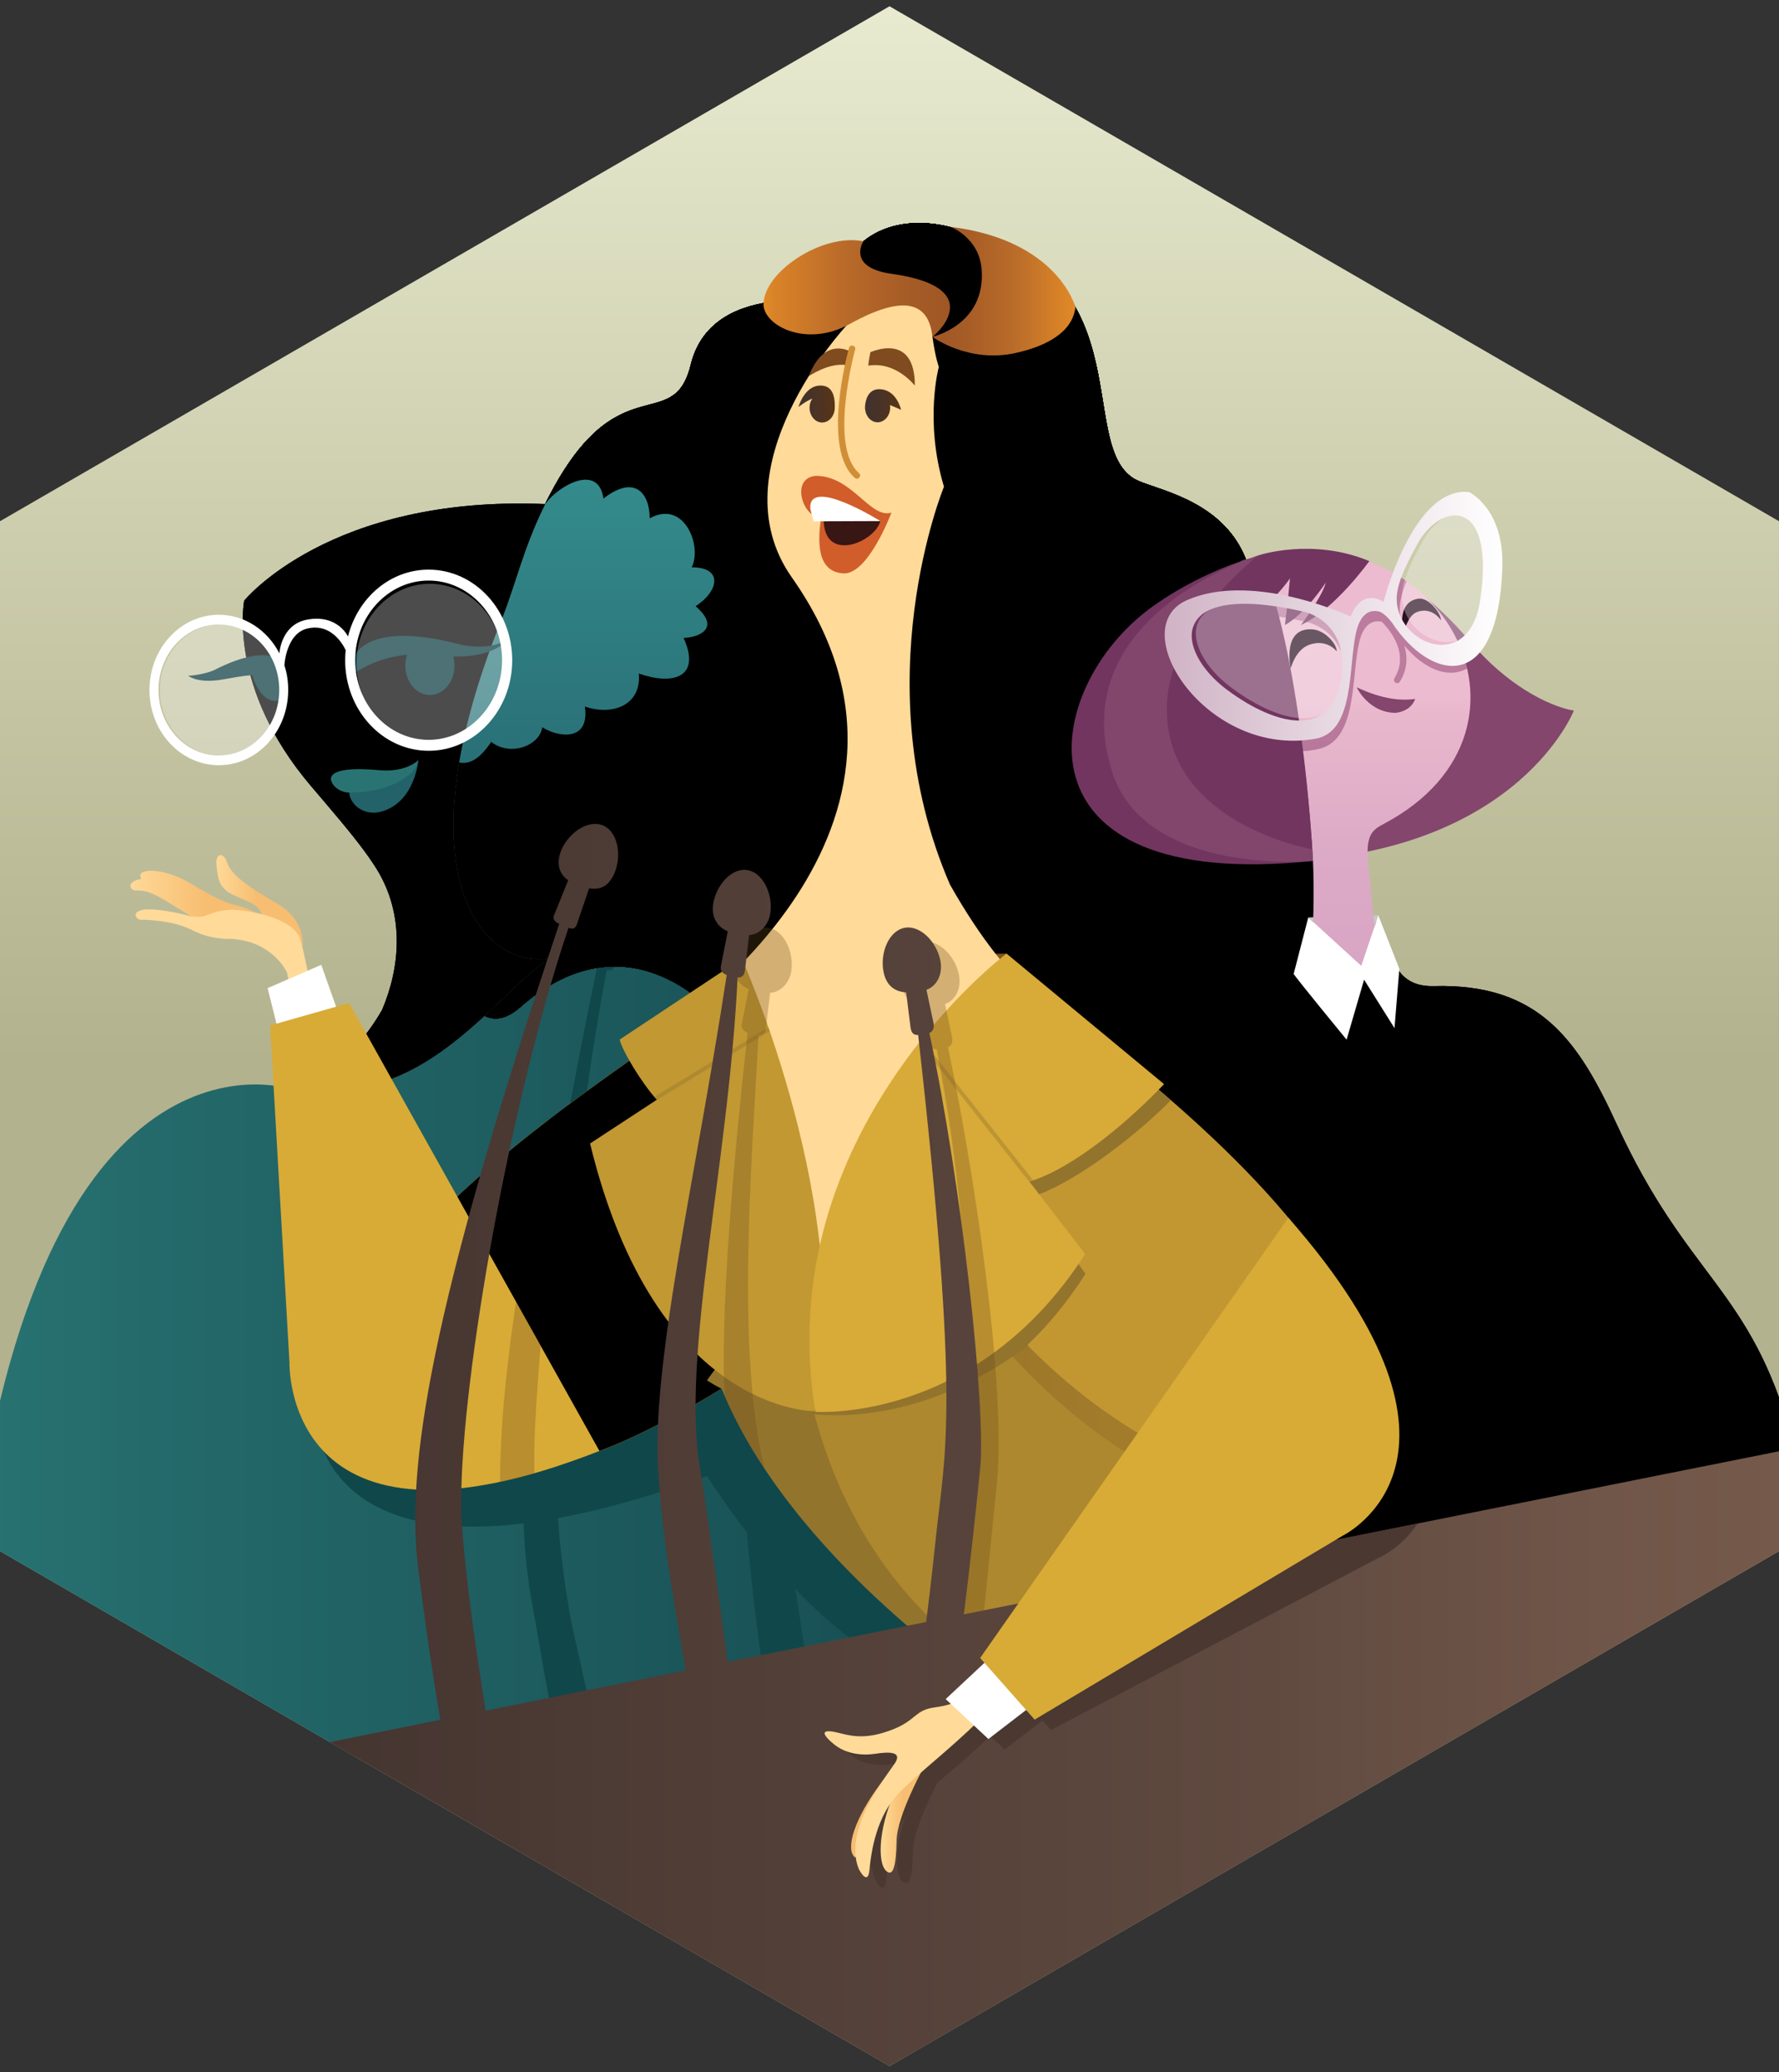 <?xml version="1.0" encoding="utf-8"?>
<!-- Generator: Adobe Illustrator 16.0.0, SVG Export Plug-In . SVG Version: 6.00 Build 0)  -->
<!DOCTYPE svg PUBLIC "-//W3C//DTD SVG 1.1//EN" "http://www.w3.org/Graphics/SVG/1.1/DTD/svg11.dtd">
<svg version="1.1" id="Layer_1" xmlns="http://www.w3.org/2000/svg" xmlns:xlink="http://www.w3.org/1999/xlink" x="0px" y="0px"
	 width="124.441px" height="144.874px" viewBox="0 0 124.441 144.874" enable-background="new 0 0 124.441 144.874"
	 xml:space="preserve">
<rect x="0" y="0" width="124.441" height="144.874" fill="#333333" stroke="none"/>
<g>
	<g>
		<g>
			<defs>
				<polygon id="SVGID_1_" points="0,36.438 62.221,0.438 124.441,36.438 124.441,108.438 62.221,144.436 0,108.438 				"/>
			</defs>
			<clipPath id="SVGID_2_">
				<use xlink:href="#SVGID_1_"  overflow="visible"/>
			</clipPath>
			<g clip-path="url(#SVGID_2_)">
				<g>
					
						<linearGradient id="SVGID_3_" gradientUnits="userSpaceOnUse" x1="297.356" y1="-320.937" x2="297.356" y2="-175.666" gradientTransform="matrix(1 0 0 -1 -235.135 -176.064)">
						<stop  offset="0" style="stop-color:#B3B28E"/>
						<stop  offset="0.026" style="stop-color:#B3B28E"/>
						<stop  offset="0.485" style="stop-color:#B3B28E"/>
						<stop  offset="0.657" style="stop-color:#C4C4A2"/>
						<stop  offset="0.999" style="stop-color:#E8EBD0"/>
					</linearGradient>
					<path fill="url(#SVGID_3_)" d="M0,144.874V-0.397l124.439,0.403l0.002,144.868H0z"/>
					<g>
						
							<linearGradient id="SVGID_5_" gradientUnits="userSpaceOnUse" x1="232.056" y1="-272.568" x2="308.509" y2="-272.568" gradientTransform="matrix(1 0 0 -1 -235.135 -176.064)">
							<stop  offset="0" style="stop-color:#297473"/>
							<stop  offset="0.155" style="stop-color:#256B6C"/>
							<stop  offset="0.696" style="stop-color:#1A5559"/>
							<stop  offset="1" style="stop-color:#164D51"/>
						</linearGradient>
						<path id="SVGID_17_" fill="url(#SVGID_5_)" d="M70.839,111.627l2.535-3.914c0,0-3.727-9.305-9.068-19.232
							c-0.313-0.584-0.634-1.17-0.959-1.756c-0.342-0.891-0.841-1.639-1.59-2.387c-2.494-2.496-8.911-6.078-10.104-9.797
							c-7.054-21.975-21.191,3.436-32.021,1.43c-5.117-0.949-22.105,0.812-22.712,51.502
							C-3.079,127.473,58.298,118.327,70.839,111.627z"/>
					</g>
					<g>
						<path fill="#10474A" d="M43.833,60.374c-1.082-0.282-2.311,0.84-2.649,2.14c-0.231,0.888,0.058,1.654,0.777,1.992l-0.62,2.479
							c-0.149,0.39,0.162,0.566,0.424,0.631c-7.211,34.788-5.093,41.212-4.141,46.741c1.002,5.826,1.66,9.053,1.66,9.053
							l2.749-0.748c0,0-0.579-2.57-1.952-8.722c-0.233-1.042-1.244-6.442-1.153-11.531c0.155-8.733,1.208-22.516,3.52-34.604
							c0.294,0.05,0.437,0.037,0.533-0.283l0.508-2.652c0.891,0.02,1.385-0.441,1.617-1.335
							C45.443,62.23,44.915,60.655,43.833,60.374z"/>
					</g>
					<g>
						
							<linearGradient id="SVGID_6_" gradientUnits="userSpaceOnUse" x1="297.002" y1="-259.929" x2="297.002" y2="-191.652" gradientTransform="matrix(1 0 0 -1 -235.135 -176.064)">
							<stop  offset="0" style="stop-color:#AE6528"/>
							<stop  offset="0.735" style="stop-color:#934F23"/>
							<stop  offset="0.796" style="stop-color:#975324"/>
							<stop  offset="0.869" style="stop-color:#A96027"/>
							<stop  offset="0.948" style="stop-color:#C67529"/>
							<stop  offset="1" style="stop-color:#E28A28"/>
						</linearGradient>
						<path id="SVGID_9_" fill="url(#SVGID_6_)" d="M38.448,67.009c-5.33,4.687-10.096-9.063-3.089-24.632
							c1.456-3.234,1.58-4.726,2.771-7.138c4.965-10.05,8.94-4.64,10.189-9.744c1.543-6.31,10.887-4.148,10.887-4.148
							c0.215-2.339-0.196-3.356,1.182-4.478c2.643-2.147,6.258-0.945,6.258-0.945c13.549,2.772,8.539,15.046,12.681,17.541
							c1.249,0.752,6.094,1.322,7.805,5.582c2.626,6.536,4.186,10.262,4.713,21.139c0.972,20.051-14.688,0.014-16.88,17.573
							c-1.213,9.713-14.39,7.967-24.374-6.157C49.627,70.238,46.746,63.175,38.448,67.009z"/>
					</g>
					<g>
						
							<linearGradient id="SVGID_7_" gradientUnits="userSpaceOnUse" x1="330.699" y1="-284.978" x2="330.699" y2="-239.392" gradientTransform="matrix(1 0 0 -1 -235.135 -176.064)">
							<stop  offset="0" style="stop-color:#84466D"/>
							<stop  offset="1" style="stop-color:#99517C"/>
						</linearGradient>
						<path id="SVGID_4_" fill="url(#SVGID_7_)" d="M100.293,68.938c-3.613,0.1-2.867-3.941-4.03-4.505
							C84.762,58.865,64.752,75.804,65.59,82.575c1.737,13.059,11.171,21.559,18.626,26.34c13.411-3.17,44.441,3.713,41.097-8.461
							c-2.86-10.41-7.261-11.053-12.216-21.842C110.417,72.776,107.702,68.731,100.293,68.938z"/>
					</g>
					<g>
						<defs>
							<path id="SVGID_8_" d="M100.293,68.938c-3.613,0.1-2.867-3.941-4.03-4.505C84.762,58.865,63.82,69.269,65.59,82.575
								c1.737,13.059,11.171,21.559,18.626,26.34c13.411-3.17,44.441,3.713,41.097-8.461c-2.86-10.41-7.261-11.053-12.216-21.842
								C110.417,72.776,107.702,68.731,100.293,68.938z"/>
						</defs>
						<defs>
							<path id="SVGID_10_" d="M100.293,68.938c-3.613,0.1-2.867-3.941-4.03-4.505C84.762,58.865,63.82,69.269,65.59,82.575
								c1.737,13.059,11.171,21.559,18.626,26.34c13.411-3.17,44.441,3.713,41.097-8.461c-2.86-10.41-7.261-11.053-12.216-21.842
								C110.417,72.776,107.702,68.731,100.293,68.938z"/>
						</defs>
						<clipPath id="SVGID_11_">
							<use xlink:href="#SVGID_8_"  overflow="visible"/>
						</clipPath>
						<clipPath id="SVGID_12_" clip-path="url(#SVGID_11_)">
							<use xlink:href="#SVGID_10_"  overflow="visible"/>
						</clipPath>
						<path clip-path="url(#SVGID_12_)" fill="#7A3460" enable-background="new    " d="M73.374,68.01
							c0,0-20.629,11.615,6.897,30.24c-5.47,7.809-11.022,15.74-11.022,15.74l3.809,4.307l27.021-9.871
							C100.078,108.426,109.563,93.694,73.374,68.01z"/>
						<path clip-path="url(#SVGID_12_)" fill="#7A3460" enable-background="new    " d="M97.488,69.229l-1.346-4.621l-1.191,3.531
							l-3.481-3.384c-0.184,2.506-2.251,3.841-2.251,3.841c0.1,0.212,4.705,4.702,4.705,4.702l1.224-4.192l2.126,3.386
							L97.488,69.229z"/>
					</g>
					<g>
						<defs>
							<path id="SVGID_13_" d="M36.381,70.416c-5.33,4.687-8.028-12.469-1.021-28.038c1.456-3.234,1.58-4.726,2.771-7.138
								c4.965-10.05,8.94-4.64,10.189-9.744c1.543-6.31,10.887-4.148,10.887-4.148c0.215-2.339-0.196-3.356,1.182-4.478
								c2.643-2.147,6.258-0.945,6.258-0.945c13.549,2.772,8.539,15.046,12.681,17.541c1.249,0.752,6.094,1.322,7.805,5.582
								c2.626,6.536,4.186,10.262,4.713,21.139c0.972,20.051-14.688,0.014-16.88,17.573c-1.213,9.713-14.39,7.967-24.374-6.157
								C49.627,70.238,43.689,63.989,36.381,70.416z"/>
						</defs>
						<defs>
							<path id="SVGID_14_" d="M36.381,70.416c-5.33,4.687-8.028-12.469-1.021-28.038c1.456-3.234,1.58-4.726,2.771-7.138
								c4.965-10.05,8.94-4.64,10.189-9.744c1.543-6.31,10.887-4.148,10.887-4.148c0.215-2.339-0.196-3.356,1.182-4.478
								c2.643-2.147,6.258-0.945,6.258-0.945c13.549,2.772,8.539,15.046,12.681,17.541c1.249,0.752,6.094,1.322,7.805,5.582
								c2.626,6.536,4.186,10.262,4.713,21.139c0.972,20.051-14.688,0.014-16.88,17.573c-1.213,9.713-14.39,7.967-24.374-6.157
								C49.627,70.238,43.689,63.989,36.381,70.416z"/>
						</defs>
						<defs>
							<path id="SVGID_15_" d="M36.381,70.416c-5.33,4.687-8.028-12.469-1.021-28.038c1.456-3.234,1.58-4.726,2.771-7.138
								c4.965-10.05,8.94-4.64,10.189-9.744c1.543-6.31,10.887-4.148,10.887-4.148c0.215-2.339-0.196-3.356,1.182-4.478
								c2.643-2.147,6.258-0.945,6.258-0.945c13.549,2.772,8.539,15.046,12.681,17.541c1.249,0.752,6.094,1.322,7.805,5.582
								c2.626,6.536,4.186,10.262,4.713,21.139c0.972,20.051-14.688,0.014-16.88,17.573c-1.213,9.713-14.39,7.967-24.374-6.157
								C49.627,70.238,43.689,63.989,36.381,70.416z"/>
						</defs>
						<defs>
							<path id="SVGID_16_" d="M36.381,70.416c-5.33,4.687-8.028-12.469-1.021-28.038c1.456-3.234,1.58-4.726,2.771-7.138
								c4.965-10.05,8.94-4.64,10.189-9.744c1.543-6.31,10.887-4.148,10.887-4.148c0.215-2.339-0.196-3.356,1.182-4.478
								c2.643-2.147,6.258-0.945,6.258-0.945c13.549,2.772,8.539,15.046,12.681,17.541c1.249,0.752,6.094,1.322,7.805,5.582
								c2.626,6.536,4.186,10.262,4.713,21.139c0.972,20.051-14.688,0.014-16.88,17.573c-1.213,9.713-14.39,7.967-24.374-6.157
								C49.627,70.238,43.689,63.989,36.381,70.416z"/>
						</defs>
						<defs>
							<path id="SVGID_18_" d="M36.381,70.416c-5.33,4.687-8.028-12.469-1.021-28.038c1.456-3.234,1.58-4.726,2.771-7.138
								c4.965-10.05,8.94-4.64,10.189-9.744c1.543-6.31,10.887-4.148,10.887-4.148c0.215-2.339-0.196-3.356,1.182-4.478
								c2.643-2.147,6.258-0.945,6.258-0.945c13.549,2.772,8.539,15.046,12.681,17.541c1.249,0.752,6.094,1.322,7.805,5.582
								c2.626,6.536,4.186,10.262,4.713,21.139c0.972,20.051-14.688,0.014-16.88,17.573c-1.213,9.713-14.39,7.967-24.374-6.157
								C49.627,70.238,43.689,63.989,36.381,70.416z"/>
						</defs>
						<clipPath id="SVGID_19_">
							<use xlink:href="#SVGID_13_"  overflow="visible"/>
						</clipPath>
						<clipPath id="SVGID_20_" clip-path="url(#SVGID_19_)">
							<use xlink:href="#SVGID_14_"  overflow="visible"/>
						</clipPath>
						<clipPath id="SVGID_21_" clip-path="url(#SVGID_20_)">
							<use xlink:href="#SVGID_15_"  overflow="visible"/>
						</clipPath>
						<clipPath id="SVGID_23_" clip-path="url(#SVGID_21_)">
							<use xlink:href="#SVGID_16_"  overflow="visible"/>
						</clipPath>
						<clipPath id="SVGID_25_" clip-path="url(#SVGID_23_)">
							<use xlink:href="#SVGID_18_"  overflow="visible"/>
						</clipPath>
						
							<linearGradient id="SVGID_26_" gradientUnits="userSpaceOnUse" x1="299.488" y1="-224.05" x2="327.188" y2="-224.05" gradientTransform="matrix(1 0 0 -1 -235.135 -176.064)">
							<stop  offset="0" style="stop-color:#E28A28"/>
							<stop  offset="0.07" style="stop-color:#D37E28"/>
							<stop  offset="0.242" style="stop-color:#BB6C29"/>
							<stop  offset="0.434" style="stop-color:#AB6027"/>
							<stop  offset="0.659" style="stop-color:#A25925"/>
							<stop  offset="0.999" style="stop-color:#9F5725"/>
						</linearGradient>
						<path clip-path="url(#SVGID_25_)" fill="url(#SVGID_26_)" d="M65.481,23.953c0,0-4.589,18.175,4.742,27.495
							c16.052,16.033-5.54,18.925-5.54,18.925s28.132,6.518,27.354-6.384c-0.356-5.903,0.938-16.473-14.33-22.145
							C68.06,38.262,65.479,32.238,65.481,23.953z"/>
						
							<linearGradient id="SVGID_28_" gradientUnits="userSpaceOnUse" x1="300.304" y1="-216.055" x2="326.647" y2="-216.055" gradientTransform="matrix(1 0 0 -1 -235.135 -176.064)">
							<stop  offset="0" style="stop-color:#E28A28"/>
							<stop  offset="0.368" style="stop-color:#CA7729"/>
							<stop  offset="0.999" style="stop-color:#9F5725"/>
						</linearGradient>
						<path clip-path="url(#SVGID_25_)" fill="url(#SVGID_28_)" d="M65.481,23.953c0,0-2.17,10.569,4.926,17.514
							c5.032,4.927,7.757,1.117,13.24,8.387c6.61,8.761,7.865,5.633,7.865,5.633s-1.403-18.116-9.57-22.752
							C74.747,28.649,68.254,28.468,65.481,23.953z"/>
						
							<linearGradient id="SVGID_29_" gradientUnits="userSpaceOnUse" x1="280.772" y1="-243.431" x2="280.772" y2="-197.167" gradientTransform="matrix(1 0 0 -1 -235.135 -176.064)">
							<stop  offset="0" style="stop-color:#E28A28"/>
							<stop  offset="0.137" style="stop-color:#D07C28"/>
							<stop  offset="0.464" style="stop-color:#B46728"/>
							<stop  offset="0.76" style="stop-color:#A45B26"/>
							<stop  offset="0.999" style="stop-color:#9F5725"/>
						</linearGradient>
						<path clip-path="url(#SVGID_25_)" fill="url(#SVGID_29_)" d="M60.399,21.104c0.172,1.057-0.327,1.805-0.576,2.554
							c-4.242,5.738-11.132,6.806-6.247,19.426c3.548,9.171-8.658,9.512-11.646,11.049c-10.97,5.646-3.481,12.878-3.481,12.878
							c-10.723,4.103-9.963-28.337,1.332-36.684C46.433,25.408,50.041,24.885,60.399,21.104z"/>
						
							<linearGradient id="SVGID_30_" gradientUnits="userSpaceOnUse" x1="273.627" y1="-202.287" x2="295.769" y2="-202.287" gradientTransform="matrix(1 0 0 -1 -235.135 -176.064)">
							<stop  offset="0" style="stop-color:#E28A28"/>
							<stop  offset="0.237" style="stop-color:#CF7C29"/>
							<stop  offset="0.999" style="stop-color:#9F5725"/>
						</linearGradient>
						<path clip-path="url(#SVGID_25_)" fill="url(#SVGID_30_)" d="M60.634,20.452c0,0-2.812,10.276-12.847,8.017
							c-5.865-1.32-9.295,5.604-9.295,5.604c0.789-4.677,12.641-15.7,15.314-15.7C54.422,21.367,60.634,20.452,60.634,20.452z"/>
						
							<linearGradient id="SVGID_31_" gradientUnits="userSpaceOnUse" x1="300.345" y1="-206.539" x2="322.195" y2="-206.539" gradientTransform="matrix(1 0 0 -1 -235.135 -176.064)">
							<stop  offset="6.776400e-04" style="stop-color:#9F5725"/>
							<stop  offset="0.34" style="stop-color:#B96B29"/>
							<stop  offset="0.749" style="stop-color:#D58029"/>
							<stop  offset="1" style="stop-color:#E28A28"/>
						</linearGradient>
						<path clip-path="url(#SVGID_25_)" fill="url(#SVGID_31_)" d="M65.223,23.545c0,0-0.132,0.817,0.446,2.104
							c1.018,2.259,2.883,5.859,8.062,7.412c4.961,1.485,9.104-1.35,13.329,4.344c0,0-1.667-7.499-8.466-10.257
							C78.596,27.147,70.99,30.31,65.223,23.545z"/>
					</g>
					<g>
						<defs>
							<path id="SVGID_32_" d="M70.839,111.627l2.535-3.914c0,0-3.727-9.305-9.068-19.232c-0.313-0.584-0.634-1.17-0.959-1.756
								c-0.342-0.891-0.841-1.639-1.59-2.387c-2.494-2.496-8.911-6.078-10.104-9.797c-7.054-21.975-21.191,3.436-32.021,1.43
								c-5.117-0.949-22.105,0.812-22.712,51.502C-3.079,127.473,58.298,118.327,70.839,111.627z"/>
						</defs>
						<clipPath id="SVGID_34_">
							<use xlink:href="#SVGID_32_"  overflow="visible"/>
						</clipPath>
						<path clip-path="url(#SVGID_34_)" fill="#10474A" d="M22.009,98.649c0,0-0.353,14.603,27.445,4.533
							c0,0,5.271,8.494,11.394,12.277l15.949-4.229L62.422,87.426L22.009,98.649z"/>
					</g>
					<g>
						<path fill="#10474A" d="M54.692,71.661c-0.279-0.03-0.548-0.08-0.812-0.146c-1.8,13.984-2.479,24.682-1.918,32.242
							c0.574,7.735,1.473,13.517,1.473,13.517l2.934-1.324c0,0-0.51-3.83-1.975-12.191C53.01,95.858,54.039,84.749,54.692,71.661z"
							/>
					</g>
					<path fill="#93742D" d="M49.149,91.534c0,0-0.372,10.024,15.604,23.215l24.273-8.35L74.651,82.596L49.149,91.534z"/>
					<path fill="#AD882E" d="M56.011,93.211c0,0,0.535,15.17,13.449,23.398l21.036-10.601L76.121,82.206L56.011,93.211z"/>
					
						<linearGradient id="SVGID_36_" gradientUnits="userSpaceOnUse" x1="299.231" y1="-264.465" x2="329.692" y2="-264.465" gradientTransform="matrix(1 0 0 -1 -235.135 -176.064)">
						<stop  offset="0" style="stop-color:#6D491C"/>
						<stop  offset="0.471" style="stop-color:#8A5E25"/>
						<stop  offset="1" style="stop-color:#B87E2B"/>
					</linearGradient>
					<path opacity="0.3" fill="url(#SVGID_36_)" enable-background="new    " d="M72.875,71.731c0,0,11.785,8.078,18.351,16.671
						c0,0,6.279,11.428,1.599,15.282C82.42,112.252,48.152,78.592,72.875,71.731z"/>
					<g>
						<g>
							<path id="SVGID_22_" fill="#C29732" d="M72.872,69.841c0,0,11.784,8.075,18.352,16.67c0,0,6.278,11.431,1.598,15.283
								C82.417,110.362,48.148,76.7,72.872,69.841z"/>
						</g>
						<g>
							<defs>
								<path id="SVGID_38_" d="M72.872,69.841c0,0,11.784,8.075,18.352,16.67c0,0,6.278,11.431,1.598,15.283
									C82.417,110.362,48.148,76.7,72.872,69.841z"/>
							</defs>
							<clipPath id="SVGID_40_">
								<use xlink:href="#SVGID_38_"  overflow="visible"/>
							</clipPath>
							<path clip-path="url(#SVGID_40_)" fill="#93742D" d="M71.149,67.521c0,0-18.937,14.378-13.373,32.031
								c0,0,10.544,1.373,18.158-10.502l-3.882-5.334c3.189-0.973,7.816-4.652,10.113-7.07L71.149,67.521z"/>
						</g>
						<g>
							<g>
								<path id="SVGID_24_" fill="#C29732" d="M49.768,70.119c-8.672,6.243-28.11,18.284-25.355,28.588
									c1.457,5.451,8.239,6.102,17.519,2.725c4.596-1.674,13.452-6.861,15.754-10.258L49.768,70.119z"/>
								<path fill="#C29732" d="M24.412,98.708c1.061,3.971,4.956,5.383,10.574,4.559c0.029-4.871,0.786-12.281,3.444-25.023
									C30.409,84.383,22.598,91.921,24.412,98.708z"/>
								<path fill="#C29732" d="M49.768,70.119c-2.626,1.891-6.241,4.315-9.926,7.06c-1.329,8.464-2.121,16.733-2.419,22.675
									c-0.049,0.982-0.058,1.977-0.038,2.95c1.435-0.339,2.95-0.791,4.547-1.372c4.596-1.674,13.452-6.861,15.754-10.258
									L49.768,70.119z"/>
								<path opacity="0.3" fill="#6D491C" d="M37.422,99.854c0.299-5.941,1.091-14.211,2.419-22.675
									c-0.47,0.35-0.94,0.704-1.411,1.063c-2.658,12.742-3.416,20.152-3.444,25.023c0.769-0.113,1.567-0.266,2.397-0.462
									C37.364,101.831,37.373,100.836,37.422,99.854z"/>
							</g>
							<g>
								<defs>
									<path id="SVGID_41_" d="M49.768,70.119c-8.672,6.243-28.11,18.284-25.355,28.588c1.457,5.451,8.239,6.102,17.519,2.725
										c4.596-1.674,13.452-6.861,15.754-10.258L49.768,70.119z"/>
								</defs>
								<defs>
									<path id="SVGID_42_" d="M49.768,70.119c-8.672,6.243-28.11,18.284-25.355,28.588c1.457,5.451,8.239,6.102,17.519,2.725
										c4.596-1.674,13.452-6.861,15.754-10.258L49.768,70.119z"/>
								</defs>
								<clipPath id="SVGID_43_">
									<use xlink:href="#SVGID_41_"  overflow="visible"/>
								</clipPath>
								<clipPath id="SVGID_45_" clip-path="url(#SVGID_43_)">
									<use xlink:href="#SVGID_42_"  overflow="visible"/>
								</clipPath>
								<path clip-path="url(#SVGID_45_)" fill="#93742D" d="M51.58,67.944c0,0,8.024,17.771,5.106,31.638
									c0,0-11.11,0.23-15.717-18.707l4.668-3.057c-1.073-1.185-2.469-3.509-2.592-4.211L51.58,67.944z"/>
							</g>
							<polygon fill="#C7C8C9" points="91.513,64.138 96.413,63.989 95.221,67.521 							"/>
							
								<linearGradient id="SVGID_46_" gradientUnits="userSpaceOnUse" x1="274.1" y1="-229.398" x2="274.1" y2="-209.598" gradientTransform="matrix(1 0 0 -1 -235.135 -176.064)">
								<stop  offset="0" style="stop-color:#297077"/>
								<stop  offset="0.997" style="stop-color:#348B8B"/>
							</linearGradient>
							<path fill="url(#SVGID_46_)" d="M42.213,34.854c2.199-1.715,3.233-0.355,3.233,1.379c2.479-1.344,3.677,2.029,2.936,3.426
								c2.252,0,1.875,1.693,0.276,2.72c1.966,1.708-0.132,2.231-0.845,2.211c1.28,2.812-0.8,3.322-3.129,2.495
								c0.199,2.2-1.815,2.977-3.771,2.308c0.36,2.555-1.979,2.104-2.979,1.45c-0.18,1.268-2.211,2.081-3.575,1.021
								c-3.493,5.298-6.019-5.27-6.354-7.104c-0.771-4.541,10.189-9.592,10.189-9.592C39.014,34.021,41.844,32.314,42.213,34.854z"
								/>
							<g>
								<g>
									<path id="SVGID_27_" fill="#67A9B4" d="M26.724,70.604c1.296-3.044,1.553-6.645-0.321-9.76
										c-0.255-0.417-0.548-0.848-0.876-1.295c-0.981-1.341-2.274-2.835-3.784-4.609c-5.854-6.885-4.664-12.948-4.664-12.948
										s5.983-7.381,21.054-6.753c-1.517,3.028-2.095,5.71-3.02,7.993c-7.145,17.643-1.552,24.549,3.336,23.777
										c-3.465,2.184-8.037,9.354-15.351,9.144c-0.596-0.019-1.202-0.011-1.817-0.078c-0.093,0.022,0.69-0.355,1.801-1.228
										c0.555-0.437,1.187-0.993,1.814-1.7C25.523,72.442,26.15,71.595,26.724,70.604z"/>
								</g>
								<g>
									<defs>
										<path id="SVGID_47_" d="M26.724,70.604c1.296-3.044,1.553-6.645-0.321-9.76c-0.255-0.417-0.548-0.848-0.876-1.295
											c-0.981-1.341-2.274-2.835-3.784-4.609c-5.854-6.885-4.664-12.948-4.664-12.948s5.983-7.381,21.054-6.753
											c-1.517,3.028-2.095,5.71-3.02,7.993c-7.145,17.643-1.552,24.549,3.336,23.777c-3.465,2.184-8.037,9.354-15.351,9.144
											c-0.596-0.019-1.202-0.011-1.817-0.078c-0.093,0.022,0.69-0.355,1.801-1.228c0.555-0.437,1.187-0.993,1.814-1.7
											C25.523,72.442,26.15,71.595,26.724,70.604z"/>
									</defs>
									<defs>
										<path id="SVGID_48_" d="M26.724,70.604c1.296-3.044,1.553-6.645-0.321-9.76c-0.255-0.417-0.548-0.848-0.876-1.295
											c-0.981-1.341-2.274-2.835-3.784-4.609c-5.854-6.885-4.664-12.948-4.664-12.948s5.983-7.381,21.054-6.753
											c-1.517,3.028-2.095,5.71-3.02,7.993c-7.145,17.643-1.552,24.549,3.336,23.777c-3.465,2.184-8.037,9.354-15.351,9.144
											c-0.596-0.019-1.202-0.011-1.817-0.078c-0.093,0.022,0.69-0.355,1.801-1.228c0.555-0.437,1.187-0.993,1.814-1.7
											C25.523,72.442,26.15,71.595,26.724,70.604z"/>
									</defs>
									<clipPath id="SVGID_49_">
										<use xlink:href="#SVGID_47_"  overflow="visible"/>
									</clipPath>
									<clipPath id="SVGID_50_" clip-path="url(#SVGID_49_)">
										<use xlink:href="#SVGID_48_"  overflow="visible"/>
									</clipPath>
									<path clip-path="url(#SVGID_50_)" fill="#297473" d="M30.423,40.204c-2.7,0-4.97,1.983-5.641,4.678v-0.003
										c0,0-0.723-1.574-2.854-1.18c-1.845,0.342-1.943,2.357-1.943,2.357c-0.829-1.608-2.416-2.696-4.237-2.696
										c-2.68,0-4.852,2.354-4.852,5.256c0,2.906,2.172,5.259,4.852,5.259c2.681,0,4.852-2.353,4.852-5.259
										c0-0.092-0.006-0.184-0.011-0.275c0.636,3.276,2.387,4.116,3.327,4.327c0.038,0.031,0.088,0.05,0.141,0.05
										c0.009,0,0.018-0.001,0.024-0.001c0.172-0.02,0.262-0.096,0.267-0.228c0.003-0.09-0.035-0.205-0.238-0.243
										c-1.01-0.188-3.476-1.233-3.307-6.832c0.007-0.202,0.226-0.963,1.127-1.093c1.895-0.272,2.688,1.512,2.688,1.512
										l0.001-0.011c-0.024,0.233-0.038,0.472-0.038,0.712c0,3.497,2.616,6.332,5.844,6.332c3.226,0,5.841-2.835,5.841-6.332
										C36.264,43.038,33.648,40.204,30.423,40.204z M15.746,53.195c-2.332,0-4.224-2.051-4.224-4.579
										c0-2.526,1.892-4.575,4.224-4.575c2.333,0,4.225,2.049,4.225,4.575C19.971,51.144,18.08,53.195,15.746,53.195z
										 M30.423,52.101c-2.838,0-5.138-2.492-5.138-5.567c0-3.074,2.3-5.566,5.138-5.566c2.836,0,5.136,2.492,5.136,5.566
										C35.559,49.609,33.259,52.101,30.423,52.101z"/>
									<g clip-path="url(#SVGID_50_)">
										
											<linearGradient id="SVGID_51_" gradientUnits="userSpaceOnUse" x1="250.545" y1="-214.156" x2="277.242" y2="-214.156" gradientTransform="matrix(1 0 0 -1 -235.135 -176.064)">
											<stop  offset="0.003" style="stop-color:#348B8B"/>
											<stop  offset="0.994" style="stop-color:#226268"/>
										</linearGradient>
										<path fill="url(#SVGID_51_)" d="M15.41,40.812c0.778-1.613,18.616-10.033,26.375-7.782
											c1.467,0.425-2.479,9.131-3.687,9.599c-5.794,2.245-10.176,0-11.674-3.335C26.425,39.294,16.057,44.212,15.41,40.812"/>
									</g>
								</g>
								<polyline fill="#815522" points="57.503,87.665 51.886,67.009 70.407,66.663 								"/>
								<path fill="#FFDA99" d="M46.746,71.759l8.158,22.426l19.638-23.15c0,0-3.577-1.194-8.094-9.2
									c-6.09-14.053-0.418-27.81-0.418-27.81c-1.386-4.615-0.36-8.378-0.36-8.378s-0.244-0.642-0.446-2.104
									c0,0,0.366-0.805,0-1.756c-1.148-2.993-4.383-1.706-6.043,1.004c0,0-9.206,9.895-3.796,17.57
									C67.76,57.925,46.746,71.759,46.746,71.759z"/>
								<g>
									
										<linearGradient id="SVGID_52_" gradientUnits="userSpaceOnUse" x1="253.433" y1="-226.055" x2="264.375" y2="-226.055" gradientTransform="matrix(0.999 0.036 0.036 -0.999 -236.101 -172.04)">
										<stop  offset="0" style="stop-color:#FFDA99"/>
										<stop  offset="0.494" style="stop-color:#F7BE71"/>
									</linearGradient>
									<path fill="url(#SVGID_52_)" d="M13.947,64.394c0,0-1.058-0.62-2.236-1.354c-1.182-0.731-1.653-0.79-2.153-0.787
										C8.979,62.256,8.898,61.6,9.795,61.47c0.238-0.036-0.304-0.399,0.377-0.555c0.714-0.162,2.062,0.161,3.2,0.871
										c1.14,0.709,2.439,1.338,2.844,1.422c2.475,0.517,3.729,2.268,3.729,2.268L13.947,64.394z"/>
									
										<linearGradient id="SVGID_53_" gradientUnits="userSpaceOnUse" x1="259.382" y1="-225.78" x2="265.617" y2="-225.78" gradientTransform="matrix(0.999 0.036 0.036 -0.999 -236.101 -172.04)">
										<stop  offset="0" style="stop-color:#FFDA99"/>
										<stop  offset="0.494" style="stop-color:#F7BE71"/>
									</linearGradient>
									<path fill="url(#SVGID_53_)" d="M21.152,66.237c0,0,0.312-1.842-1.727-3.036c-2.036-1.195-3.234-2.001-3.531-2.896
										c-0.261-0.781-0.83-0.656-0.752,0.124c0.077,0.78,0.11,1.484,0.856,1.96c0.746,0.477,2.163,0.716,2.297,1.523
										c0.133,0.808,0.206,1.693,0.206,1.693L21.152,66.237z"/>
									<path fill="#FFDA99" d="M20.08,67.999c0,0-0.949-2.184-3.875-2.361c0,0-1.446,0.085-2.74-0.603
										c-1.293-0.688-3.34-0.755-3.534-0.735c-0.476,0.05-0.818-0.672,0.324-0.723c1.144-0.05,2.918,0.436,2.918,0.436
										s0.728,0.173,1.164,0.015c0.146-0.054,0.809-0.342,1.63-0.423c0.822-0.083,4.449,0.418,5.005,1.988
										c0.295,0.836,0.49,2.256,0.67,2.693c0.182,0.437-1.32,0.908-1.32,0.908L20.08,67.999z"/>
									<polygon fill="#FFFFFF" points="23.838,71.306 22.473,67.451 18.72,69.077 19.829,73.52 									"/>
								</g>
								<g>
									<path fill="#381613" d="M57.418,36.197c0,0,0.357,3.923,2.097,3.094c1.676-0.799,2.447-3.018,2.239-3.149
										C61.014,35.672,57.418,36.197,57.418,36.197z"/>
									<g>
										<path fill="#D15D2A" d="M56.788,35.951c-0.811-0.566-1.252-2.521,0.253-2.685c2.562-0.028,3.824,3.026,5.315,2.572
											c0,0-1.626,4.334-3.353,4.246c-1.849-0.095-1.812-2.175-1.581-3.798c0,0,0.197-0.217,0.197,0.033
											c0.004,3.092,3.597,1.574,3.96,0.108c0,0-1.158,0.065-2.699-1.01c-0.612,0.049-1.112-0.605-1.68-0.094
											C56.89,35.579,56.788,35.951,56.788,35.951z"/>
										<path fill="#FFFFFF" d="M56.683,35.588l0.226,0.857l4.674-0.017C61.581,36.428,56.485,33.238,56.683,35.588z"/>
									</g>
								</g>
								<path fill="#804B1F" d="M60.737,25.562c0.017-0.313,0.147-0.94,0.147-0.94c0.072-0.018,3.11-1.433,3.11,2.328
									C63.996,26.989,62.72,25.245,60.737,25.562z"/>
								<path fill="#804B1F" d="M59.202,25.524c0.08-0.478,0.239-0.973,0.239-0.973c-0.064-0.021-1.8-1.007-2.863,1.737
									C56.563,26.323,57.956,25.325,59.202,25.524z"/>
								<g>
									<path fill="#D08F37" d="M59.942,33.464c-0.052,0-0.104-0.019-0.146-0.055c-2.344-2.03-0.486-8.803-0.407-9.09
										c0.033-0.119,0.153-0.188,0.274-0.154c0.119,0.032,0.188,0.155,0.154,0.273c-0.019,0.067-1.861,6.788,0.27,8.634
										c0.094,0.08,0.104,0.222,0.022,0.314C60.067,33.438,60.005,33.464,59.942,33.464z"/>
								</g>
								<path fill="#023539" d="M35.446,44.749c0,0-0.992,1.527-4.985,1.064c-1.817-0.211-3.693-0.008-5.67,1.226l-0.094-0.943
									c0,0,0.604-2.81,7.329-1.083C34.202,45.568,35.446,44.749,35.446,44.749z"/>
								<path fill="#023539" d="M15.438,47.523c1.453-0.227,2.778-0.637,4.338,0.071v-1.216c0,0-0.816-1.554-4.788,0.463
									c-0.466,0.235-1.676,0.444-1.838,0.384C13.15,47.225,13.743,47.788,15.438,47.523z"/>
								<path fill="#023539" d="M19.518,46.736c-0.509,0.194-1.429-0.017-1.954,0.035c0.095,0.83,0.733,2.232,1.695,2.232
									c0.608,0,0.873-0.556,0.873-1.427c0-0.344-0.077-0.66-0.208-0.919C19.789,46.691,19.654,46.716,19.518,46.736z"/>
								<path fill="#023539" d="M29.237,45.4c-0.212,0.027-0.423,0.053-0.634,0.074c-0.157,0.311-0.251,0.674-0.251,1.063
									c0,1.133,0.77,2.05,1.719,2.05s1.72-0.917,1.72-2.05c0-0.809-0.322-1.25-0.439-1.525
									C31.122,44.995,29.798,45.453,29.237,45.4z"/>
								<path fill="#FFFFFF" d="M29.982,39.822c-2.698,0-4.969,1.983-5.64,4.68v-0.005c0,0-0.722-1.574-2.854-1.18
									c-1.846,0.342-1.945,2.358-1.945,2.358c-0.829-1.609-2.415-2.697-4.236-2.697c-2.679,0-4.852,2.354-4.852,5.258
									c0,2.903,2.173,5.258,4.852,5.258c2.68,0,4.853-2.354,4.853-5.258c0-0.607-0.098-1.192-0.272-1.735l0.005,0.012
									c0,0,0.108-2.211,1.599-2.572c1.856-0.452,2.687,1.511,2.687,1.511l0.003-0.011c-0.023,0.233-0.039,0.472-0.039,0.713
									c0,3.497,2.616,6.332,5.843,6.332c3.228,0,5.844-2.835,5.844-6.332C35.826,42.657,33.209,39.822,29.982,39.822z
									 M15.308,52.813c-2.332,0-4.223-2.05-4.223-4.577c0-2.528,1.891-4.577,4.223-4.577s4.225,2.049,4.225,4.577
									C19.532,50.763,17.64,52.813,15.308,52.813z M29.982,51.72c-2.837,0-5.137-2.493-5.137-5.567c0-3.073,2.3-5.567,5.137-5.567
									c2.838,0,5.138,2.494,5.138,5.567C35.12,49.227,32.82,51.72,29.982,51.72z"/>
								<ellipse opacity="0.3" fill="#FFFFFF" enable-background="new    " cx="15.41" cy="48.239" rx="4.224" ry="4.577"/>
								<ellipse opacity="0.3" fill="#FFFFFF" enable-background="new    " cx="30.071" cy="46.379" rx="5.137" ry="5.567"/>
								<g>
									<path fill="#226268" d="M24.639,54.439c-0.771,1.367,0.558,2.686,1.991,2.311c2.403-0.625,2.634-3.609,2.634-3.609
										S28.948,54.888,24.639,54.439z"/>
									<path fill="#297473" d="M23.407,54.979c-0.71-0.801-0.031-1.43,3.13-1.136c1.884,0.175,2.728-0.702,2.728-0.702
										s-0.008,0.886-1.622,1.628c-1.291,0.593-2.424,0.621-3.158,0.64C23.817,55.425,23.407,54.979,23.407,54.979z"/>
								</g>
								<path fill="#93742D" d="M49.455,96.497c0,0,9.776,6.84,22.465-2.408c0,0-1.492-5.711-3.761-6.424
									C63.131,86.084,54.297,89.594,49.455,96.497z"/>
								<g>
									<g>
										<path id="SVGID_33_" fill="#C19832" d="M51.886,67.009c0,0,8.024,17.771,5.107,31.64c0,0-11.111,0.229-15.718-18.709
											l4.668-3.058c-1.073-1.185-2.47-3.506-2.592-4.211L51.886,67.009z"/>
									</g>
									<g>
										<defs>
											<path id="SVGID_54_" d="M51.886,67.009c0,0,8.024,17.771,5.107,31.64c0,0-11.111,0.229-15.718-18.709l4.668-3.058
												c-1.073-1.185-2.47-3.506-2.592-4.211L51.886,67.009z"/>
										</defs>
										<clipPath id="SVGID_55_">
											<use xlink:href="#SVGID_54_"  overflow="visible"/>
										</clipPath>
										<g opacity="0.4" clip-path="url(#SVGID_55_)">
											
												<rect x="49.582" y="69.654" transform="matrix(-0.521 -0.854 0.854 -0.521 12.123 155.636)" fill="#93742D" width="0.279" height="9.525"/>
										</g>
									</g>
									<g>
										<g>
											<path id="SVGID_35_" fill="#D8AA38" d="M70.407,66.663c0,0-16.615,12.47-13.372,32.033c0,0,11.256,0.847,18.871-11.03
												l-3.898-5.062c3.189-0.972,7.12-4.396,9.417-6.816L70.407,66.663z"/>
										</g>
										<g>
											<defs>
												<path id="SVGID_56_" d="M70.407,66.663c0,0-16.615,12.47-13.372,32.033c0,0,11.256,0.847,18.871-11.03l-3.898-5.062
													c3.189-0.972,7.12-4.396,9.417-6.816L70.407,66.663z"/>
											</defs>
											<clipPath id="SVGID_57_">
												<use xlink:href="#SVGID_56_"  overflow="visible"/>
											</clipPath>
											<g opacity="0.4" clip-path="url(#SVGID_57_)">
												
													<rect x="61.867" y="77.501" transform="matrix(-0.62 -0.784 0.784 -0.62 49.749 179.367)" fill="#93742D" width="12.851" height="0.279"/>
											</g>
										</g>
										<g>
											<g>
												<path id="SVGID_37_" fill="#D8AB36" d="M41.93,101.432c0.004-0.002-17.509-31.313-17.509-31.313l-5.53,1.569
													l1.358,23.55C20.249,95.239,19.776,110.141,41.93,101.432z"/>
											</g>
											<g>
												<defs>
													<path id="SVGID_58_" d="M41.93,101.432c0.004-0.002-17.509-31.313-17.509-31.313l-5.53,1.569l1.358,23.55
														C20.249,95.239,19.776,110.141,41.93,101.432z"/>
												</defs>
												<clipPath id="SVGID_59_">
													<use xlink:href="#SVGID_58_"  overflow="visible"/>
												</clipPath>
												<g opacity="0.3" clip-path="url(#SVGID_59_)">
													<path fill="#6D491C" d="M43.689,58.001c-1.072-0.316-2.337,0.765-2.717,2.053c-0.26,0.88,0.004,1.655,0.712,2.016
														l-0.7,2.458c-0.162,0.385,0.144,0.571,0.403,0.644c-8.337,34.535-6.429,41.025-5.656,46.582
														c0.812,5.855,1.365,9.102,1.365,9.102l2.771-0.658c0,0-0.495-2.588-1.668-8.78c-0.199-1.05-1.034-6.479-0.778-11.563
														c0.438-8.724,1.938-22.464,4.642-34.471c0.292,0.06,0.436,0.051,0.542-0.265l0.594-2.634
														c0.89,0.049,1.398-0.396,1.659-1.282C45.239,59.91,44.762,58.318,43.689,58.001z"/>
												</g>
											</g>
											<g opacity="0.3">
												<path fill="#6D491C" d="M68.68,114.327h-0.002C68.678,114.34,68.68,114.327,68.68,114.327z"/>
											</g>
											<g opacity="0.3">
												<path fill="#6D491C" d="M66.307,73.212c0.261-0.104,0.346-0.349,0.294-0.683l-0.498-2.336
													c0.763-0.271,1.152-1.13,0.977-2.035c-0.261-1.32-1.415-2.512-2.515-2.297c-1.099,0.215-1.72,1.756-1.463,3.073
													c0.178,0.902,0.72,1.388,1.582,1.439l0.304,2.436c0.052,0.327,0.148,0.557,0.536,0.545
													c3.334,17.16,1.895,28.865,1.211,35.404c-0.405,3.887-0.731,6.203-0.731,6.203l2.676-0.635
													c0.002-0.08,0.081-1.064,1.042-10.529C70.452,96.598,67.945,80.829,66.307,73.212z"/>
											</g>
											<g opacity="0.3">
												<path fill="#6D491C" d="M53.705,64.855c-1.109-0.146-2.189,1.117-2.363,2.449c-0.12,0.91,0.368,1.573,1.031,1.837
													l-0.483,2.461c-0.055,0.315,0.104,0.442,0.408,0.602c-1.286,11.555-1.862,20.285-1.612,25.369
													c0,0,0.734,1.91,2.792,5.101c-1.975-8.097-0.929-21.062-0.416-30.304c0.334,0.02,0.459-0.172,0.516-0.49l0.29-2.475
													c0.69-0.027,1.372-0.656,1.49-1.571C55.533,66.5,54.813,65,53.705,64.855z"/>
											</g>
											<g>
												<g>
													<defs>
														<path id="SVGID_39_" d="M67.419,112.858c0,0,0.456-3.426,1.143-10.186c0.433-4.248-1.331-20.119-3.553-30.458
															c0.26-0.104,0.345-0.35,0.293-0.682l-0.497-2.337c0.761-0.271,1.152-1.13,0.976-2.035
															c-0.26-1.32-1.415-2.511-2.515-2.297c-1.098,0.215-1.721,1.757-1.463,3.074c0.177,0.9,0.719,1.388,1.583,1.438
															l0.303,2.435c0.052,0.328,0.148,0.558,0.536,0.546c2.969,26.352,1.895,28.865,1.211,35.404
															c-0.29,2.771-0.536,4.725-0.654,5.629c-4.633,0.93-9.273,1.863-13.875,2.787c-0.493-3.58-1.565-11.305-1.926-13.418
															c-1.366-8.031,1.962-21.072,2.613-34.424c0.334,0.02,0.459-0.172,0.515-0.491l0.29-2.475
															c0.69-0.026,1.371-0.656,1.491-1.571c0.176-1.333-0.544-2.831-1.651-2.976c-1.109-0.146-2.189,1.117-2.363,2.448
															c-0.12,0.911,0.368,1.574,1.031,1.837l-0.484,2.46c-0.054,0.315,0.105,0.442,0.409,0.604
															c-2.234,14.658-5.346,27.338-4.775,35.012c0.475,6.379,1.66,11.752,1.888,13.592
															c-4.731,0.951-9.407,1.894-13.974,2.814c0,0-1.713-10.475-1.713-14.516c0-8.959,3.545-28.556,7.512-40.208
															c0.286,0.092,0.429,0.098,0.568-0.204l0.87-2.556c0.879,0.144,1.433-0.245,1.787-1.098
															c0.515-1.241,0.212-2.875-0.821-3.304c-1.033-0.429-2.405,0.511-2.92,1.751c-0.354,0.848-0.173,1.646,0.492,2.08
															l-0.957,2.369c-0.203,0.365,0.08,0.584,0.331,0.681c-9.048,26.982-10.767,38.086-9.854,45.154
															c0.744,5.773,1.276,9.017,1.538,10.486c-2.623,0.529-5.204,1.051-7.731,1.562l39.149,22.649l62.339-35.973v-7.029
															C109.228,104.5,88.477,108.631,67.419,112.858z"/>
													</defs>
													
														<linearGradient id="SVGID_60_" gradientUnits="userSpaceOnUse" x1="23.072" y1="101.017" x2="124.56" y2="101.017">
														<stop  offset="0" style="stop-color:#453530"/>
														<stop  offset="0.647" style="stop-color:#604A40"/>
														<stop  offset="0.855" style="stop-color:#6F5548"/>
														<stop  offset="1" style="stop-color:#755A4B"/>
													</linearGradient>
													<use xlink:href="#SVGID_39_"  overflow="visible" fill="url(#SVGID_60_)"/>
													<clipPath id="SVGID_61_">
														<use xlink:href="#SVGID_39_"  overflow="visible"/>
													</clipPath>
													<g clip-path="url(#SVGID_61_)">
														<path fill="#4A3831" enable-background="new    " d="M91.267,85.86c-0.002-0.002-21.559,30.779-21.559,30.779
															l0.3,0.338l-2.711,2.533l0.361,0.336c-0.312,0.098-0.688,0.188-1.128,0.246c-1.412,0.188-1.263,0.891-2.955,1.549
															c-1.692,0.66-2.7,0.506-3.645,0.26c-1.205-0.315-1.513-0.115-0.461,0.756c0.823,0.683,1.953,0.822,2.899,0.679
															c0.946-0.146,1.923-0.173,1.378,0.659c-0.152,0.232-0.508,0.699-0.915,1.312c-1.736,2.265-2.497,4.404-2.01,5.125
															c0.103,0.15,0.146,0.177,0.182,0.109c0.036,0.299,0.108,0.59,0.228,0.87c0,0,0.621,1.222,0.735,0.043
															c0.096-0.971,0.343-2.938,1.397-4.538c-0.78,2.178-0.778,4.084-0.236,4.602c0.47,0.449,0.704-0.262,0.732-2.1
															c0.021-1.354,1.12-3.646,1.694-4.757c1.092-0.959,2.209-1.868,3.72-3.301l1.01,0.941l2.638-2.027l0.595,0.672
															l22.896-12.03C96.413,108.915,107.992,104.163,91.267,85.86z"/>
													</g>
												</g>
												
													<linearGradient id="SVGID_62_" gradientUnits="userSpaceOnUse" x1="296.734" y1="-303.163" x2="299.887" y2="-303.163" gradientTransform="matrix(1 0 0 -1 -235.135 -176.064)">
													<stop  offset="0" style="stop-color:#FFDA99"/>
													<stop  offset="0.494" style="stop-color:#F7BE71"/>
												</linearGradient>
												<path fill="url(#SVGID_62_)" d="M64.752,123.293c0,0-2.008,3.557-2.036,5.393c-0.029,1.838-0.264,2.549-0.734,2.1
													c-0.657-0.629-0.521-3.305,0.85-6.028C63.681,123.063,64.752,123.293,64.752,123.293z"/>
												<path fill="#F7BE71" d="M63.5,122.483c0,0-0.808,3.086-2.664,5.32c-1.174,1.412-0.794,2.436-1.159,1.896
													c-0.511-0.754,0.344-3.066,2.259-5.443C63.123,122.782,63.5,122.483,63.5,122.483z"/>
												<path fill="#FFDA99" d="M67.65,118.588c0,0-0.745,0.572-2.268,0.773c-1.411,0.188-1.262,0.891-2.954,1.549
													c-1.693,0.66-2.7,0.506-3.644,0.26c-1.205-0.316-1.514-0.115-0.462,0.756c0.823,0.682,1.952,0.822,2.898,0.678
													c0.947-0.145,1.923-0.172,1.378,0.66s-3.68,4.66-2.515,7.416c0,0,0.621,1.221,0.736,0.043
													c0.113-1.176,0.448-3.812,2.176-5.492c1.725-1.68,3.151-2.686,5.562-5.016L67.65,118.588z"/>
												<polygon fill="#FFFFFF" points="69.139,115.987 66.15,118.78 69.139,121.571 72.77,118.78 												"/>
												<path fill="#D8AB36" d="M90.12,85.131c-0.002-0.004-21.559,30.777-21.559,30.777l3.811,4.307l21.55-12.859
													C93.921,107.356,104.995,102.04,90.12,85.131z"/>
												<path fill="#84466D" d="M90.496,60.185c15.817-0.853,19.594-10.505,19.594-10.505c-1.87-0.329-4.766-1.889-7.21-4.779
													c-5.075-6.004-9.525-6.306-9.525-6.306L90.496,60.185z"/>
												<g>
													<g>
														
															<linearGradient id="SVGID_63_" gradientUnits="userSpaceOnUse" x1="325.793" y1="-243.65" x2="325.793" y2="-214.555" gradientTransform="matrix(1 0 0 -1 -235.135 -176.064)">
															<stop  offset="0" style="stop-color:#D8A5C4"/>
															<stop  offset="0.271" style="stop-color:#DCAAC6"/>
															<stop  offset="0.604" style="stop-color:#E9B7CC"/>
															<stop  offset="0.649" style="stop-color:#ECBBCF"/>
														</linearGradient>
														<path id="SVGID_44_" fill="url(#SVGID_63_)" d="M86.93,39.181c-13.556,6.563-8.415,17.871-1.388,18.8
															c1.575,0.209,6.054-0.435,6.079-0.125c0.395,2.145,0.233,6.558,0.233,6.558c0.124,0.132,0.619,1.27,0.783,1.43
															c0.822,0.797,1.821,2.042,2.582,1.677c0.459-0.22,1.001-1.878,1.001-1.878s-0.169-2.022-0.487-4.876
															c-0.272-2.44,0.231-2.729,1.124-3.205C109.276,50.942,100.685,34.998,86.93,39.181z"/>
													</g>
													<g>
														<defs>
															<path id="SVGID_64_" d="M86.93,39.181c-13.556,6.563-8.415,17.871-1.388,18.8c1.575,0.209,6.054-0.435,6.079-0.125
																c0.395,2.145,0.233,6.558,0.233,6.558c0.124,0.132,0.619,1.27,0.783,1.43c0.822,0.797,1.821,2.042,2.582,1.677
																c0.459-0.22,1.001-1.878,1.001-1.878s-0.169-2.022-0.487-4.876c-0.272-2.44,0.231-2.729,1.124-3.205
																C109.276,50.942,100.685,34.998,86.93,39.181z"/>
														</defs>
														<clipPath id="SVGID_65_">
															<use xlink:href="#SVGID_64_"  overflow="visible"/>
														</clipPath>
														<path opacity="0.4" clip-path="url(#SVGID_65_)" fill="#711F56" enable-background="new    " d="M102.962,35.119
															c-3.911-0.425-5.975,7.676-5.975,7.676c-1.663-0.98-2.295,1.023-2.295,1.023c-0.938-0.421-7.132-3.042-11.451-1.146
															c-4.494,1.972,2.32,11.219,9.015,9.684c2.702-0.618,2.259-5.041,2.812-7.43c0.333-1.438,1.062-1.577,1.589-1.459
															c0.335,0.331,1.359,1.461,1.268,2.786c-0.027,0.398-0.157,0.789-0.386,1.159c-0.065,0.105-0.032,0.246,0.073,0.312
															c0.037,0.022,0.077,0.034,0.117,0.034c0.076,0,0.151-0.039,0.193-0.107c0.268-0.434,0.42-0.894,0.453-1.367
															c0.028-0.411-0.035-0.799-0.147-1.157c2.662,3.159,6.557,3.016,6.844-5.334
															C105.214,35.658,102.962,35.119,102.962,35.119z M94.066,47.845c-0.508,4.511-4.417,3.777-8.021,1.1
															c-3.698-2.747-4.25-7.686,5.423-5.451C91.468,43.494,94.48,44.153,94.066,47.845z M103.746,42.673
															c-0.784,5.246-6.013,2.994-5.835-0.247c0.063-1.177,0.916-2.691,1.426-3.642
															C100.923,35.825,104.849,35.3,103.746,42.673z"/>
													</g>
													<g>
														<path fill="#84466D" d="M97.633,49.834c-1.891,0-2.718-1.754-2.728-1.776c-0.028-0.062,2.041,1.116,4.082,0.802
															C98.988,48.859,98.779,49.695,97.633,49.834z"/>
													</g>
													<path fill="#713560" d="M95.784,39.227c0,0-2.409,3.376-4.787,4.468c0,0,1.522-2.018,1.742-2.971
														c0,0-1.377,2.144-2.855,2.971c0,0,0.243-2.022,0.351-3.265c0,0-1.485,2.233-3.381,2.802c0,0,1.395-2.688,1.159-4.403
														C88.012,38.829,91.777,37.557,95.784,39.227z"/>
													<path fill="#713560" d="M80.566,42.442c-7.802,5.644-10.2,19.989,11.277,17.743
														c-0.952-14.371-3.59-18.536-4.463-21.139C85.354,39.665,82.765,40.851,80.566,42.442z"/>
													<path fill="#82456C" d="M77.78,53.921c-3.438-10.933,10.231-15.092,10.231-15.092s3.082,8.042,3.832,21.356
														C91.844,60.185,80.099,61.299,77.78,53.921z"/>
													<path fill="#713560" d="M88.012,38.829c0,0-6.062,4.664-6.371,10.254c-0.468,8.466,10.154,10.29,10.154,10.29
														S91.012,45.292,88.012,38.829z"/>
													<path fill="#291022" d="M90.284,46.735c0,0-0.65-2.941,1.568-2.731c0.829,0.079,1.654,0.995,1.654,1.533
														c0,0-0.666-0.896-1.906-0.469C90.598,45.417,90.284,46.735,90.284,46.735z"/>
													<path fill="#291022" d="M98.175,44.345c0,0-0.587-2.255,1.04-2.494c0.702-0.104,1.582,1.004,1.582,1.509
														c0,0-0.63-0.979-1.685-0.572C98.409,43.06,98.175,44.345,98.175,44.345z"/>
													<path opacity="0.3" fill="#FFFFFF" enable-background="new    " d="M99.502,37.875c-0.51,0.95-1.362,2.465-1.426,3.642
														c-0.177,3.241,5.051,5.493,5.835,0.248C105.013,34.389,101.089,34.917,99.502,37.875z"/>
													<path opacity="0.3" fill="#FFFFFF" enable-background="new    " d="M91.545,42.614
														c-9.672-2.232-9.121,2.704-5.422,5.451c3.604,2.68,7.513,3.412,8.021-1.099C94.56,43.275,91.545,42.614,91.545,42.614z
														"/>
													
														<linearGradient id="SVGID_66_" gradientUnits="userSpaceOnUse" x1="316.606" y1="-219.147" x2="340.228" y2="-219.147" gradientTransform="matrix(1 0 0 -1 -235.135 -176.064)">
														<stop  offset="0" style="stop-color:#D0B3C5"/>
														<stop  offset="1" style="stop-color:#FFFFFF"/>
													</linearGradient>
													<path fill="url(#SVGID_66_)" d="M105.088,39.677c0.142-4.135-2.335-5.278-2.335-5.278
														c-3.911-0.426-5.976,7.676-5.976,7.676c-1.662-0.98-2.294,1.024-2.294,1.024c-0.938-0.421-7.131-3.043-11.451-1.146
														c-4.494,1.973,1.388,11.084,9.015,9.685c2.727-0.503,2.259-5.043,2.812-7.431c0.335-1.446,1.069-1.579,1.597-1.458
														c0.342,0.079,0.815,0.632,0.933,0.807C100.013,47.535,104.778,48.716,105.088,39.677z M93.857,47.126
														c-0.509,4.513-4.417,3.777-8.021,1.101c-3.699-2.748-4.25-7.686,5.422-5.452
														C91.258,42.774,94.272,43.433,93.857,47.126z M103.538,41.954c-0.784,5.246-6.013,2.993-5.835-0.248
														c0.063-1.177,0.916-2.691,1.426-3.642C100.714,35.105,104.639,34.582,103.538,41.954z"/>
													
														<linearGradient id="SVGID_67_" gradientUnits="userSpaceOnUse" x1="288.542" y1="-196.231" x2="301.587" y2="-196.231" gradientTransform="matrix(1 0 0 -1 -235.135 -176.064)">
														<stop  offset="0" style="stop-color:#E28A28"/>
														<stop  offset="0.061" style="stop-color:#D98328"/>
														<stop  offset="0.438" style="stop-color:#B96A29"/>
														<stop  offset="0.763" style="stop-color:#A65C26"/>
														<stop  offset="0.999" style="stop-color:#9F5725"/>
													</linearGradient>
													<path fill="url(#SVGID_67_)" d="M65.223,23.545c-0.285-2.696-2.353-2.793-5.787-0.896
														c-3.07,1.697-6.028,0.081-6.028-1.372c0-2.247,4.09-4.993,6.981-4.408c0,0-1.188,1.828,1.978,2.272
														C68.982,20.071,65.687,23.219,65.223,23.545z"/>
													
														<linearGradient id="SVGID_68_" gradientUnits="userSpaceOnUse" x1="300.357" y1="-196.418" x2="310.36" y2="-196.418" gradientTransform="matrix(1 0 0 -1 -235.135 -176.064)">
														<stop  offset="6.776400e-04" style="stop-color:#9F5725"/>
														<stop  offset="0.238" style="stop-color:#A65C26"/>
														<stop  offset="0.58" style="stop-color:#BA6C29"/>
														<stop  offset="0.984" style="stop-color:#E08828"/>
														<stop  offset="1" style="stop-color:#E28A28"/>
													</linearGradient>
													<path fill="url(#SVGID_68_)" d="M65.223,23.545c0,0,2.494,1.865,5.817,1.132c2.104-0.465,3.979-1.422,4.186-3.201
														c0,0-1.206-4.687-8.72-5.614c0,0,1.985,0.752,2.158,2.957C68.97,22.714,65.223,23.545,65.223,23.545z"/>
													<path fill="#FFFFFF" d="M97.884,67.731l-1.471-3.742l-1.192,3.531l-3.708-3.382l-1.021,3.945
														c0.1,0.212,3.702,4.598,3.702,4.598l1.224-4.192l2.127,3.385L97.884,67.731z"/>
													
														<linearGradient id="SVGID_69_" gradientUnits="userSpaceOnUse" x1="295.641" y1="-204.428" x2="298.166" y2="-204.428" gradientTransform="matrix(1 0 0 -1 -235.135 -176.064)">
														<stop  offset="0" style="stop-color:#41312D"/>
														<stop  offset="0.204" style="stop-color:#44322B"/>
														<stop  offset="0.572" style="stop-color:#4D3323"/>
														<stop  offset="1" style="stop-color:#583517"/>
													</linearGradient>
													<path fill="url(#SVGID_69_)" d="M63.031,28.651c0,0-0.306-1.443-1.542-1.443c-0.771,0-0.967,0.785-0.982,1.258
														c0,0.007-0.001,0.013-0.001,0.021c0,0.002,0,0.006,0.001,0.008c-0.001,0.04-0.001,0.077,0,0.111
														c0,0,0.001-0.018,0.005-0.046c0.032,0.535,0.41,0.961,0.875,0.961c0.486,0,0.881-0.464,0.881-1.034
														c0-0.059-0.007-0.114-0.015-0.168C62.664,28.475,63.031,28.651,63.031,28.651z"/>
													
														<linearGradient id="SVGID_70_" gradientUnits="userSpaceOnUse" x1="290.988" y1="-204.309" x2="293.528" y2="-204.309" gradientTransform="matrix(1 0 0 -1 -235.135 -176.064)">
														<stop  offset="0" style="stop-color:#41312D"/>
														<stop  offset="0.204" style="stop-color:#44322B"/>
														<stop  offset="0.572" style="stop-color:#4D3323"/>
														<stop  offset="1" style="stop-color:#583517"/>
													</linearGradient>
													<path fill="url(#SVGID_70_)" d="M57.622,26.975c-1.299-0.229-1.769,1.476-1.769,1.476s0.477-0.385,0.97-0.591
														c-0.12,0.177-0.194,0.397-0.194,0.642c0,0.571,0.395,1.034,0.88,1.034c0.487,0,0.882-0.463,0.882-1.034
														C58.405,28.104,58.395,27.11,57.622,26.975z"/>
												</g>
											</g>
										</g>
									</g>
								</g>
							</g>
						</g>
					</g>
				</g>
			</g>
		</g>
	</g>
</g>
</svg>
